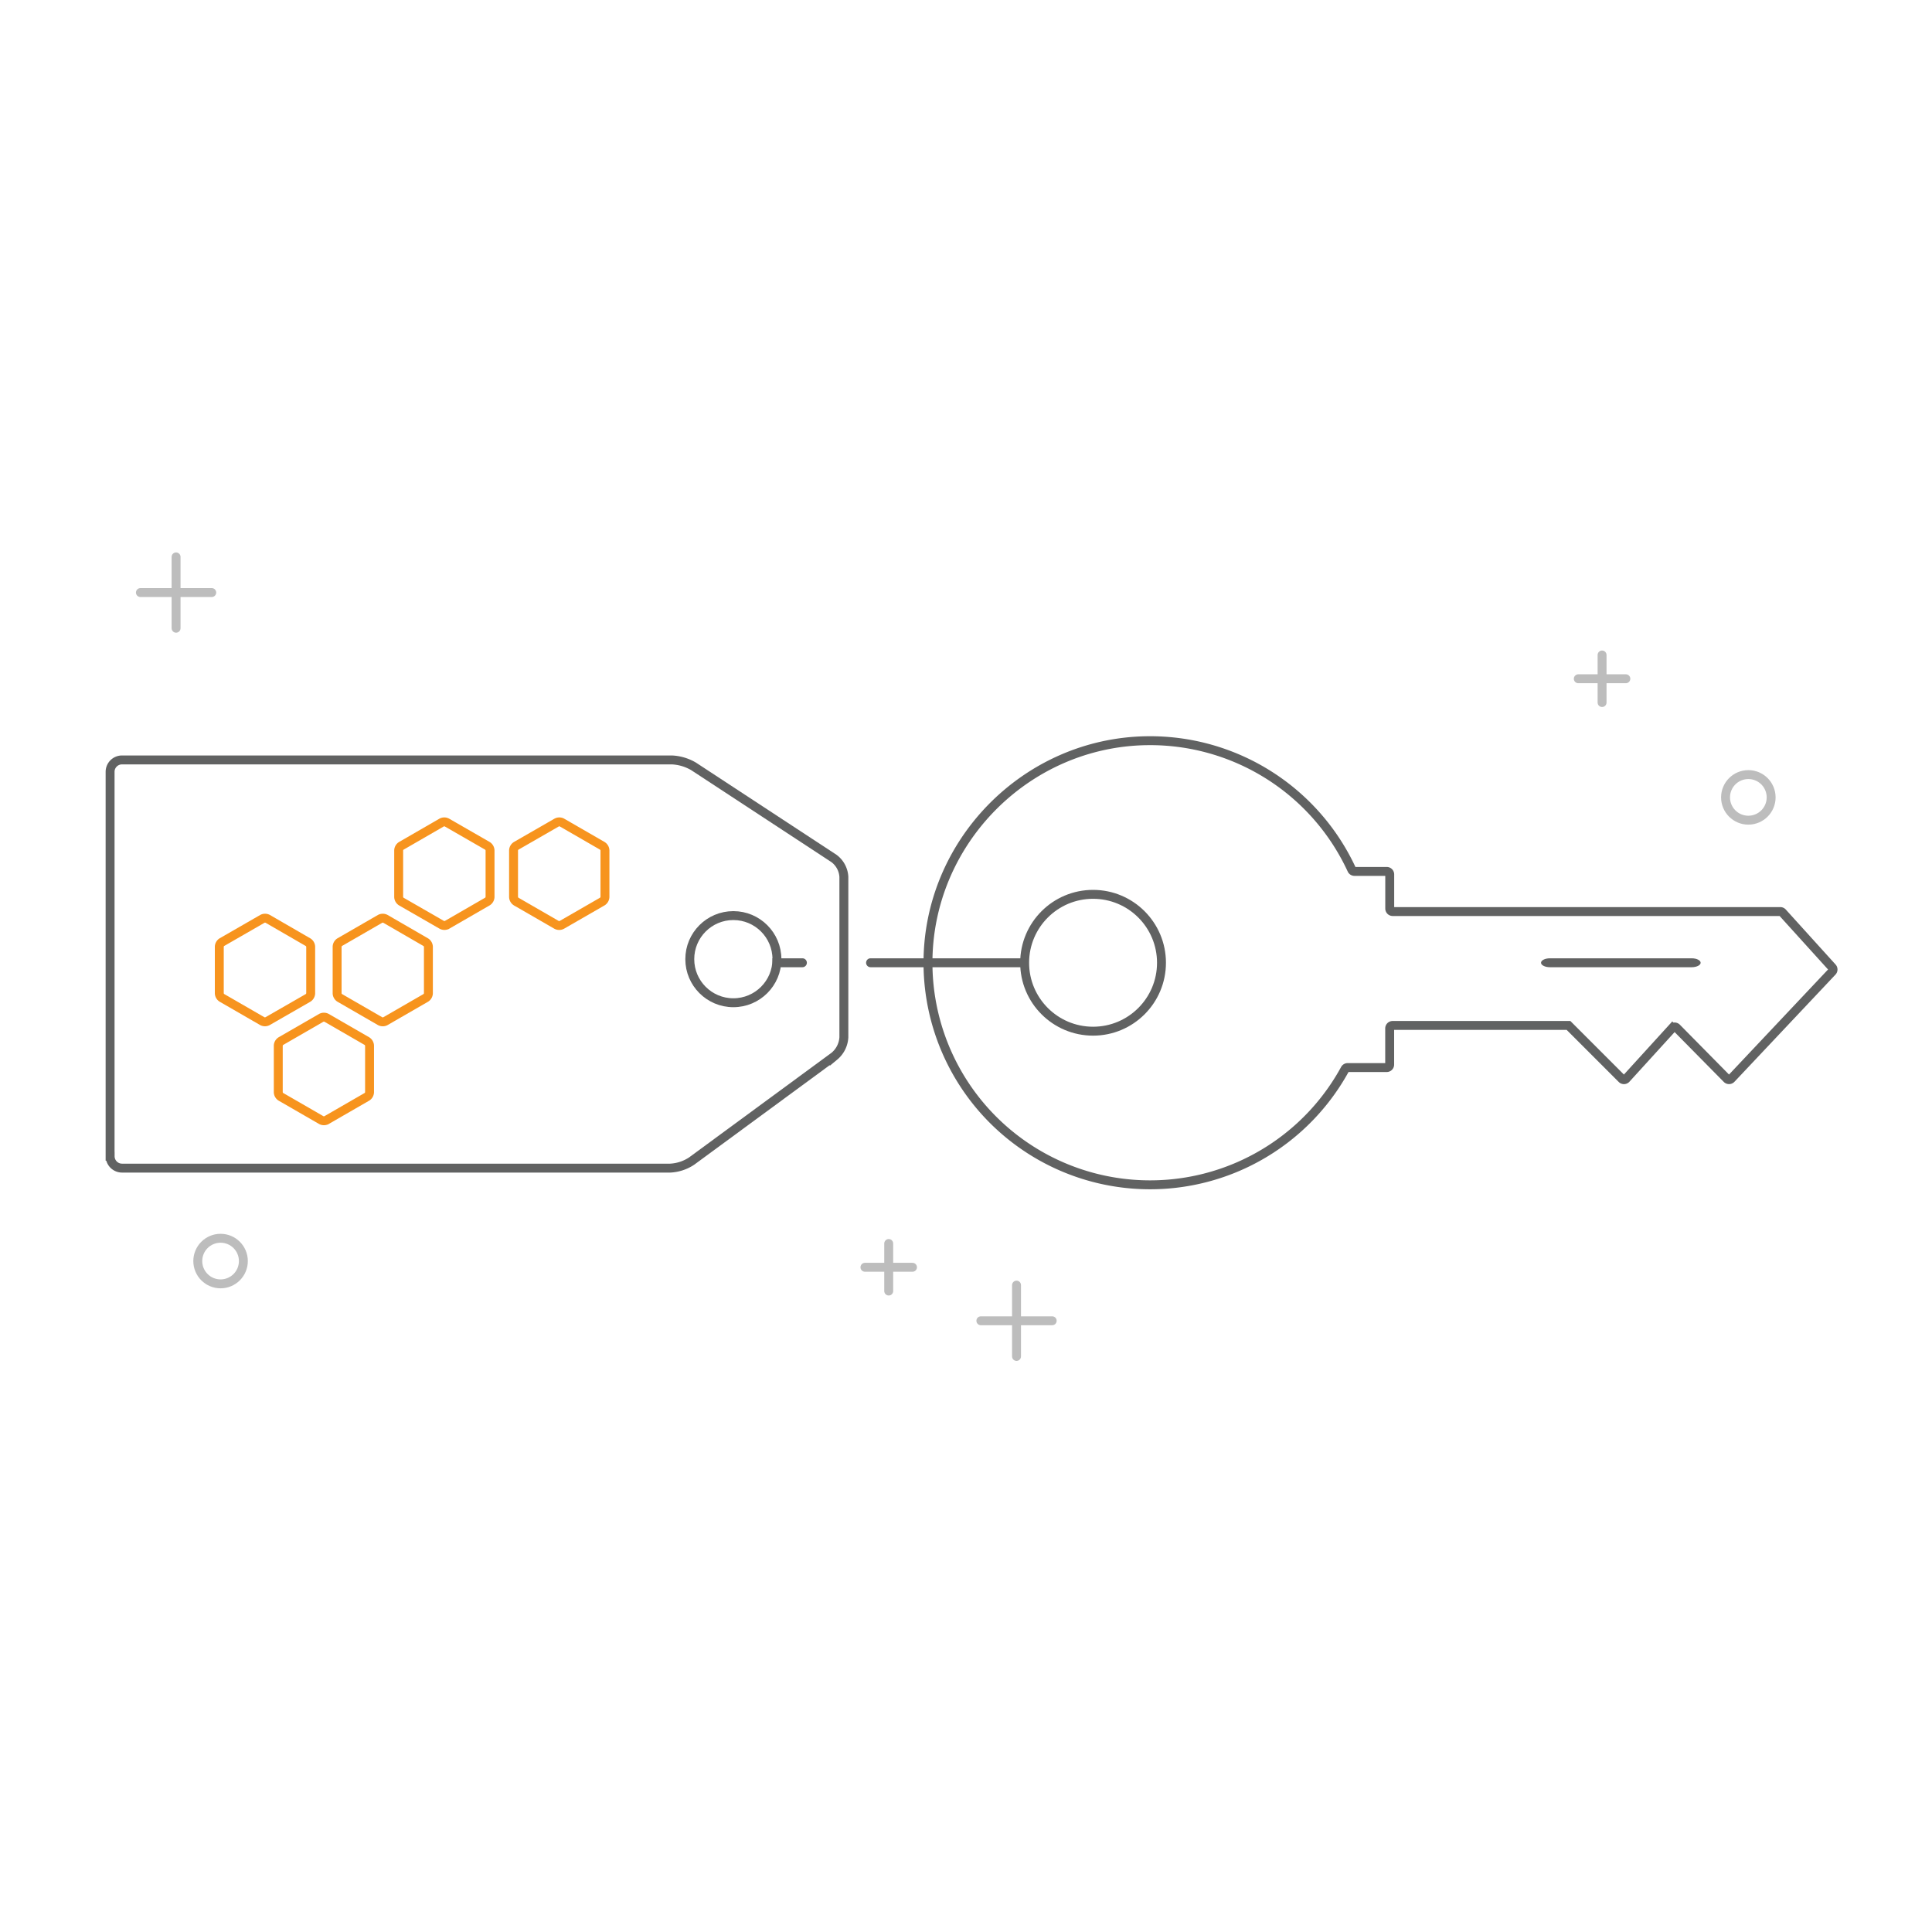 <svg id="key" xmlns="http://www.w3.org/2000/svg" viewBox="0 0 650 650"><title>illust_aws_key</title><g id="tag"><path d="M37.06,389a4,4,0,0,0,4,4H225.47a14.3,14.3,0,0,0,7.22-2.37l48-35.26a8.92,8.92,0,0,0,3.22-6.37V295a8.29,8.29,0,0,0-3.34-6.19l-47.19-30.95a15.79,15.79,0,0,0-7.34-2.19h-185a4,4,0,0,0-4,4V389Z" style="fill:none;stroke:#616262;stroke-miterlimit:10;stroke-width:3px"/><circle cx="246.73" cy="322.7" r="14.66" style="fill:none;stroke:#616262;stroke-miterlimit:10;stroke-width:3px"/></g><path id="keychain_round_" data-name="keychain (round)" d="M292.89,322.41h53.18a0,0,0,0,1,0,0v3a0,0,0,0,1,0,0H292.89a1.5,1.5,0,0,1-1.5-1.5v0A1.5,1.5,0,0,1,292.89,322.41Z" style="fill:#616262"/><g id="key-2" data-name="key"><circle cx="367.75" cy="323.91" r="23.02" style="fill:none;stroke:#616262;stroke-miterlimit:10;stroke-width:3px"/><path d="M598.95,306.68H468.56a1,1,0,0,1-1-1v-11.5a1,1,0,0,0-1-1H455.69a1,1,0,0,1-.9-0.58A74.72,74.72,0,0,0,386,249.2c-40.81.5-74,34.29-73.79,75.1a74.72,74.72,0,0,0,140.31,35.39,1,1,0,0,1,.87-0.52h13.15a1,1,0,0,0,1-1V346a1,1,0,0,1,1-1h59.17l17.93,17.93a1,1,0,0,0,1.45,0l15.58-17.11a1,1,0,0,1,1.45,0L581,362.93a1,1,0,0,0,1.44,0l34-36.07a1,1,0,0,0,0-1.36L599.69,307A1,1,0,0,0,598.95,306.68Z" style="fill:none;stroke:#616262;stroke-miterlimit:10;stroke-width:3px"/><path d="M572.16,323.91c0,0.82-1.35,1.5-3,1.5h-47.7c-1.65,0-3-.68-3-1.5s1.35-1.5,3-1.5h47.7C570.81,322.41,572.16,323.09,572.16,323.91Z" style="fill:#616262"/></g><path d="M88.31,309.12a1.92,1.92,0,0,1,1.73,0L103.66,317a1.92,1.92,0,0,1,.87,1.5v15.72a1.92,1.92,0,0,1-.87,1.5L90,343.57a1.92,1.92,0,0,1-1.73,0l-13.62-7.86a1.92,1.92,0,0,1-.87-1.5V318.48a1.92,1.92,0,0,1,.87-1.5Z" style="fill:none;stroke:#f7941e;stroke-miterlimit:10;stroke-width:3px"/><path d="M127.91,309.12a1.92,1.92,0,0,1,1.73,0L143.26,317a1.92,1.92,0,0,1,.87,1.5v15.72a1.92,1.92,0,0,1-.87,1.5l-13.62,7.86a1.92,1.92,0,0,1-1.73,0l-13.62-7.86a1.92,1.92,0,0,1-.87-1.5V318.48a1.92,1.92,0,0,1,.87-1.5Z" style="fill:none;stroke:#f7941e;stroke-miterlimit:10;stroke-width:3px"/><path d="M108.11,342.42a1.92,1.92,0,0,1,1.73,0l13.62,7.86a1.92,1.92,0,0,1,.87,1.5v15.72a1.92,1.92,0,0,1-.87,1.5l-13.62,7.86a1.92,1.92,0,0,1-1.73,0L94.49,369a1.92,1.92,0,0,1-.87-1.5V351.78a1.92,1.92,0,0,1,.87-1.5Z" style="fill:none;stroke:#f7941e;stroke-miterlimit:10;stroke-width:3px"/><path d="M148.61,276.72a1.92,1.92,0,0,1,1.73,0L164,284.58a1.92,1.92,0,0,1,.87,1.5v15.72a1.92,1.92,0,0,1-.87,1.5l-13.62,7.86a1.92,1.92,0,0,1-1.73,0L135,303.31a1.92,1.92,0,0,1-.87-1.5V286.08a1.92,1.92,0,0,1,.87-1.5Z" style="fill:none;stroke:#f7941e;stroke-miterlimit:10;stroke-width:3px"/><path d="M187.31,276.72a1.92,1.92,0,0,1,1.73,0l13.62,7.86a1.92,1.92,0,0,1,.87,1.5v15.72a1.92,1.92,0,0,1-.87,1.5L189,311.17a1.92,1.92,0,0,1-1.73,0l-13.62-7.86a1.92,1.92,0,0,1-.87-1.5V286.08a1.92,1.92,0,0,1,.87-1.5Z" style="fill:none;stroke:#f7941e;stroke-miterlimit:10;stroke-width:3px"/><path id="keychain_round_2" data-name="keychain (round)" d="M261.39,322.41h10.07a0,0,0,0,1,0,0v3a0,0,0,0,1,0,0H261.39a1.5,1.5,0,0,1-1.5-1.5v0A1.5,1.5,0,0,1,261.39,322.41Z" transform="translate(531.35 647.82) rotate(180)" style="fill:#616262"/><g id="sparkles"><line x1="59.24" y1="187.36" x2="59.24" y2="211.36" style="fill:none;stroke:#bdbdbd;stroke-linecap:round;stroke-miterlimit:10;stroke-width:3px"/><line x1="47.24" y1="199.36" x2="71.24" y2="199.36" style="fill:none;stroke:#bdbdbd;stroke-linecap:round;stroke-miterlimit:10;stroke-width:3px"/><circle cx="74.21" cy="424.27" r="7.67" style="fill:none;stroke:#bdbdbd;stroke-linecap:round;stroke-miterlimit:10;stroke-width:3px"/><line x1="342" y1="432.36" x2="342" y2="456.36" style="fill:none;stroke:#bdbdbd;stroke-linecap:round;stroke-miterlimit:10;stroke-width:3px"/><line x1="330" y1="444.36" x2="354" y2="444.36" style="fill:none;stroke:#bdbdbd;stroke-linecap:round;stroke-miterlimit:10;stroke-width:3px"/><line x1="299" y1="418.36" x2="299" y2="434.36" style="fill:none;stroke:#bdbdbd;stroke-linecap:round;stroke-miterlimit:10;stroke-width:3px"/><line x1="291" y1="426.36" x2="307" y2="426.36" style="fill:none;stroke:#bdbdbd;stroke-linecap:round;stroke-miterlimit:10;stroke-width:3px"/><line x1="539" y1="220.36" x2="539" y2="236.36" style="fill:none;stroke:#bdbdbd;stroke-linecap:round;stroke-miterlimit:10;stroke-width:3px"/><line x1="531" y1="228.36" x2="547" y2="228.36" style="fill:none;stroke:#bdbdbd;stroke-linecap:round;stroke-miterlimit:10;stroke-width:3px"/><circle cx="588.21" cy="268.27" r="7.67" style="fill:none;stroke:#bdbdbd;stroke-linecap:round;stroke-miterlimit:10;stroke-width:3px"/></g></svg>